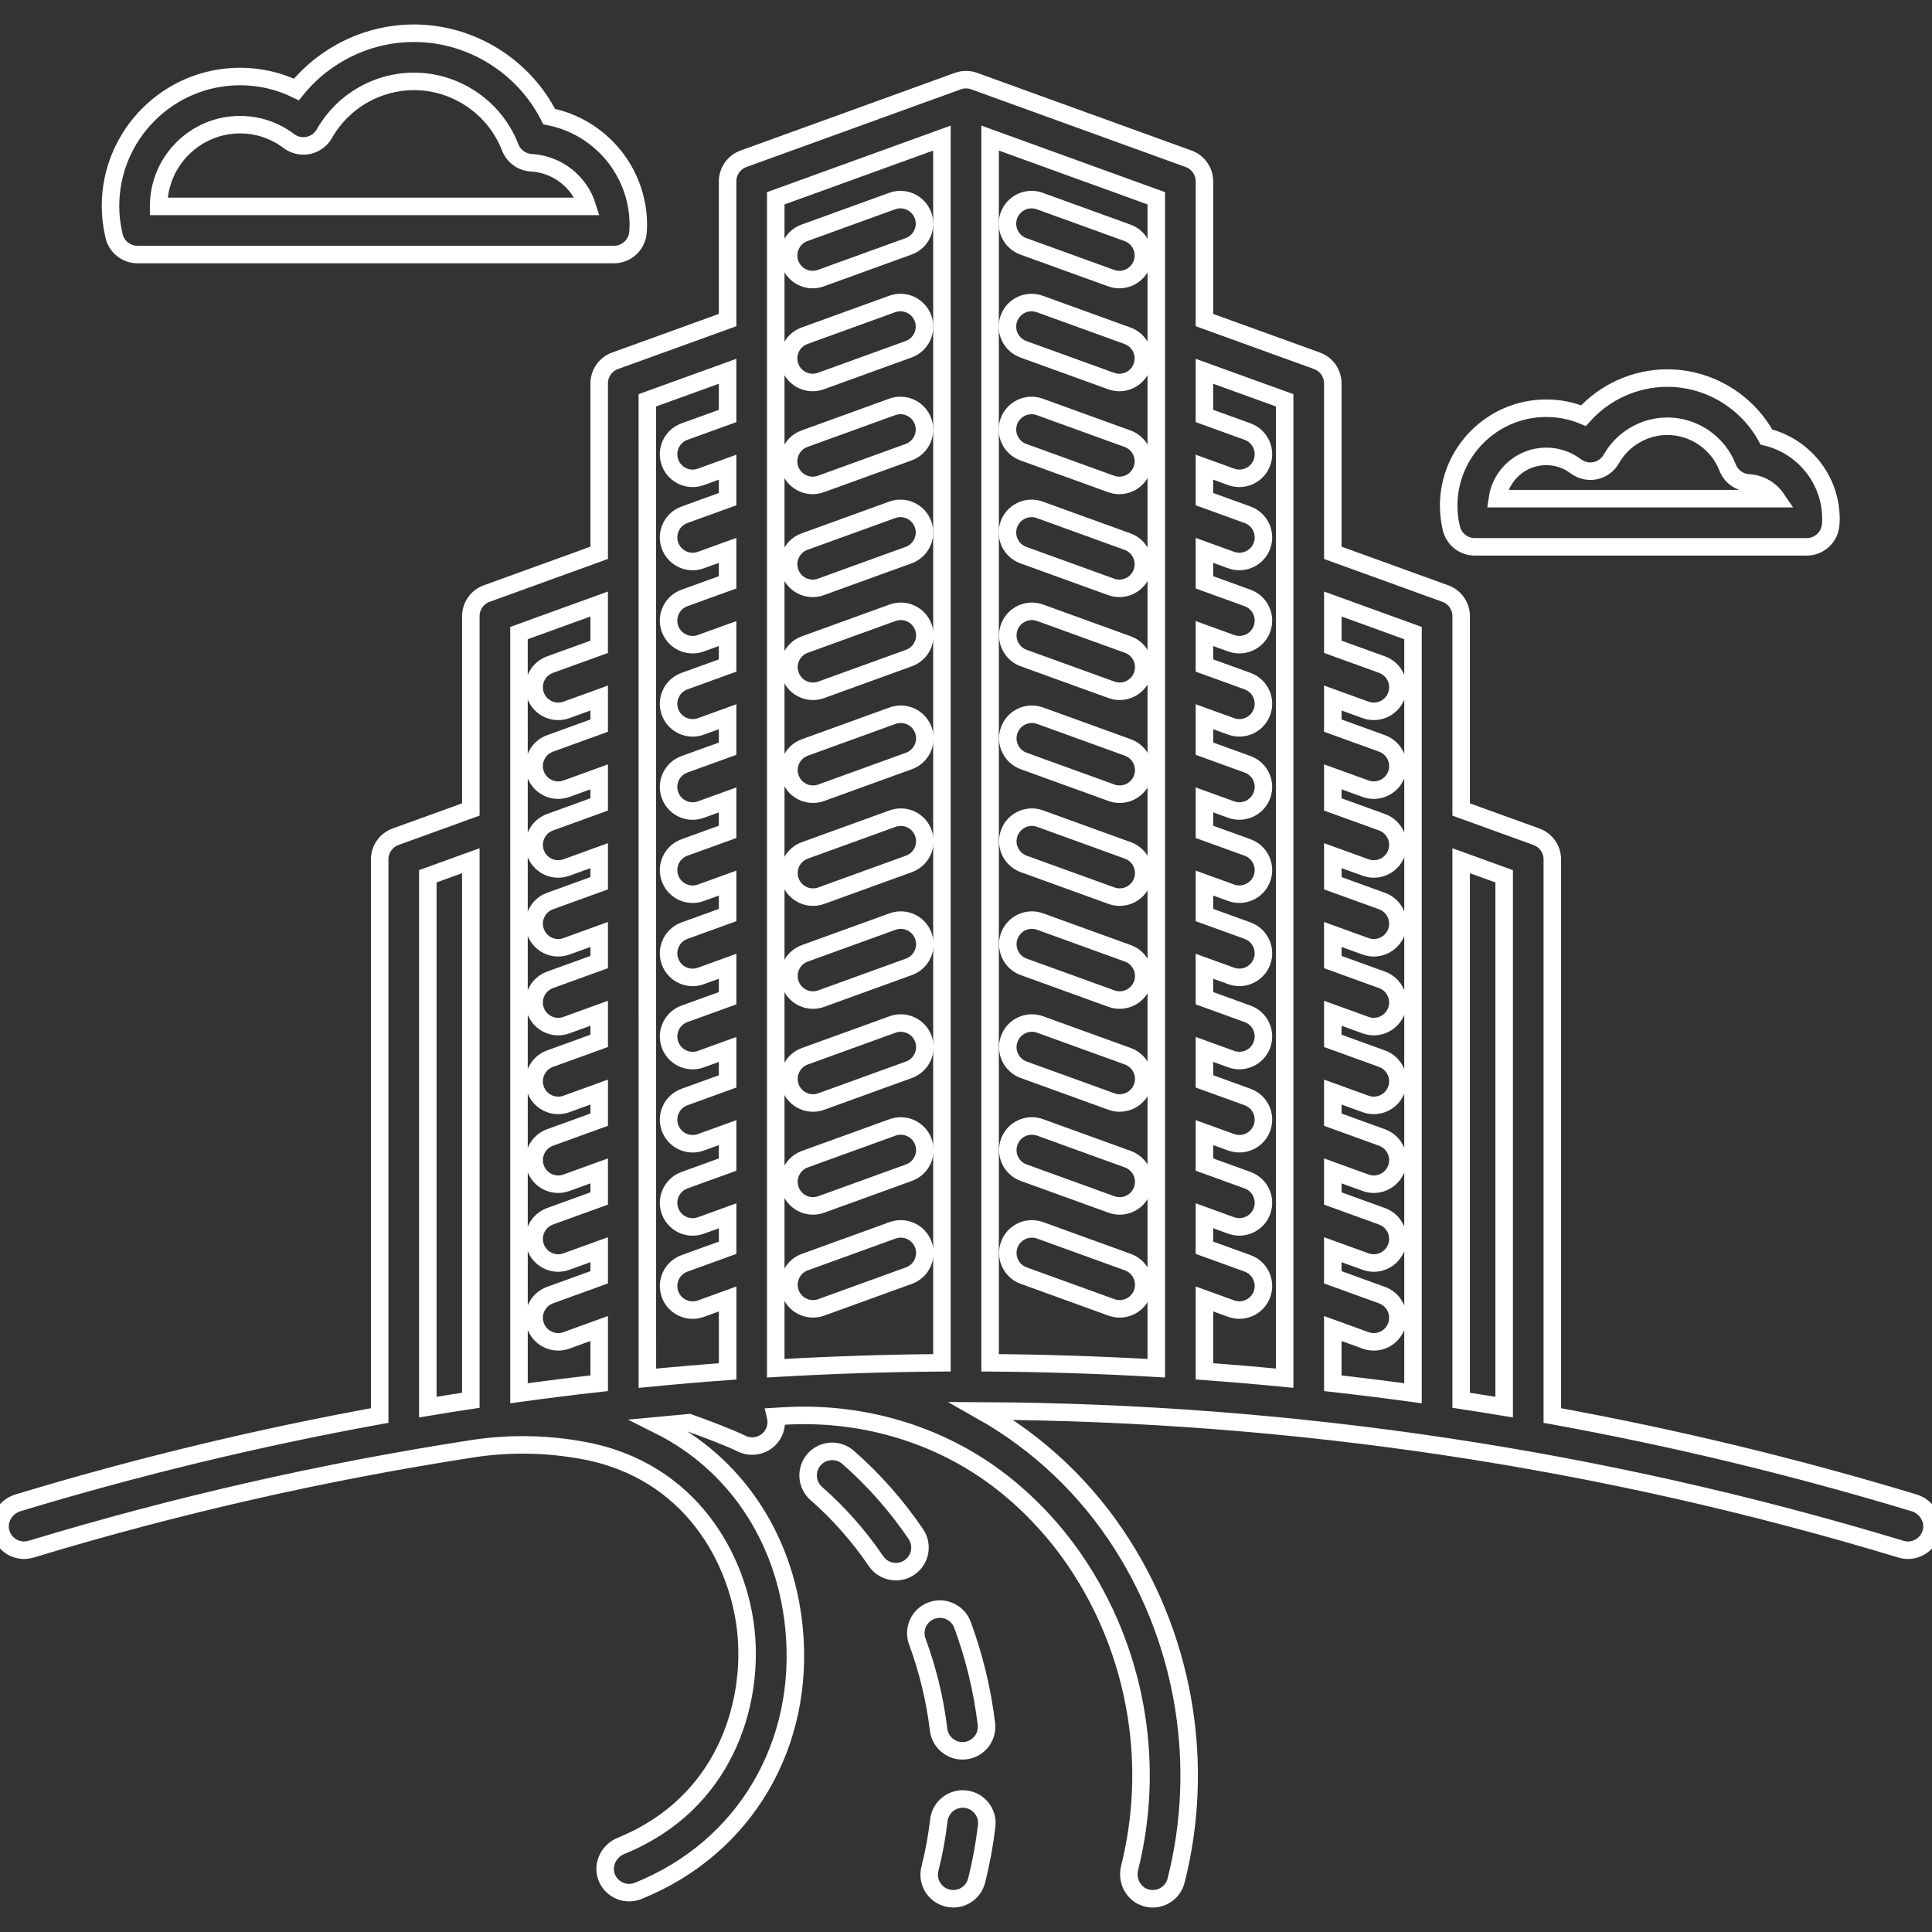 <?xml version="1.0" encoding="iso-8859-1"?>
<!-- Generator: Adobe Illustrator 18.0.0, SVG Export Plug-In . SVG Version: 6.00 Build 0)  -->
<!DOCTYPE svg PUBLIC "-//W3C//DTD SVG 1.1//EN" "http://www.w3.org/Graphics/SVG/1.1/DTD/svg11.dtd">
<svg version="1.1" id="Capa_1" xmlns="http://www.w3.org/2000/svg" xmlns:xlink="http://www.w3.org/1999/xlink" x="0px" y="0px"
	 viewBox="0 0 441.297 441.297" style="enable-background:new 0 0 441.297 441.297;" xml:space="preserve">
<rect x="0" y="0" width="441.297" height="441.297" fill="#333333" stroke="none"/>
<g fill="none" stroke="white" stroke-width="4">
	<path d="M437.198,343.271c-27.178-8.227-54.76-14.876-82.626-19.945V196.297c0-2.316-1.45-4.383-3.627-5.172l-17.192-6.226v-44.152
		c0-2.315-1.45-4.383-3.627-5.171l-25.693-9.306V87.577c0-2.316-1.451-4.384-3.629-5.172l-25.691-9.297V41.437
		c0-2.315-1.45-4.382-3.626-5.171l-48.96-17.74c-1.21-0.439-2.537-0.439-3.747,0l-48.96,17.74c-2.177,0.789-3.626,2.856-3.626,5.171
		v31.671l-25.701,9.297c-2.178,0.788-3.629,2.856-3.629,5.172v38.693l-25.693,9.306c-2.177,0.788-3.627,2.856-3.627,5.171v44.152
		l-17.193,6.226c-2.177,0.788-3.627,2.856-3.627,5.171v127.03c-27.854,5.066-55.425,11.712-82.593,19.935
		c-2.748,0.832-4.594,3.59-4.025,6.404c0.653,3.229,3.917,5.125,6.99,4.191c33.079-10.023,66.765-17.681,100.838-22.947
		c8.347-1.29,16.854-1.137,25.164,0.372h0c24.88,4.517,35.644,25.165,37.301,41.475c1.679,16.521-4.794,39.193-28.526,48.856
		c-2.763,1.125-4.351,4.189-3.365,7.005c0.801,2.288,2.935,3.69,5.195,3.69c0.683,0,1.377-0.128,2.049-0.398
		c24.346-9.785,38.316-33.441,35.59-60.265c-2.104-20.706-13.672-37.505-30.773-46.053c2.272-0.216,4.545-0.422,6.82-0.618
		c3.894,1.384,9.317,3.448,11.977,4.762c0.783,0.387,1.614,0.57,2.432,0.57c2.027,0,3.977-1.125,4.936-3.065
		c0.589-1.193,0.706-2.496,0.422-3.697c0.733-0.043,1.466-0.085,2.2-0.126c18.306-1.026,36.508,4.534,50.707,16.133
		c6.613,5.402,12.37,11.877,17.061,19.284c12.723,20.09,16.689,44.804,10.891,67.835c-0.718,2.853,0.826,5.906,3.634,6.784
		c0.552,0.173,1.108,0.254,1.654,0.254c2.456,0,4.694-1.657,5.327-4.147c6.606-26.001,2.154-53.925-12.213-76.612
		c-8.184-12.923-19.224-23.325-32.234-30.675c71.306,0.34,141.947,10.956,210.021,31.583c0.532,0.161,1.068,0.238,1.597,0.238
		c2.535,0,4.864-1.766,5.397-4.447C441.754,346.844,439.934,344.099,437.198,343.271z M343.571,200.155v121.249
		c-3.269-0.544-6.543-1.06-9.82-1.561V196.598L343.571,200.155z M322.751,144.605v173.637c-6.096-0.839-12.203-1.6-18.32-2.288
		v-12.502l7.49,2.712c0.618,0.224,1.25,0.33,1.872,0.33c2.25,0,4.362-1.391,5.172-3.629c1.034-2.856-0.443-6.01-3.299-7.044
		l-11.235-4.068v-6.302l7.49,2.712c0.618,0.224,1.25,0.33,1.872,0.33c2.25,0,4.362-1.391,5.172-3.629
		c1.034-2.856-0.443-6.01-3.299-7.044l-11.235-4.068v-6.303l7.49,2.712c0.618,0.224,1.25,0.33,1.872,0.33
		c2.25,0,4.362-1.391,5.172-3.629c1.034-2.856-0.443-6.01-3.299-7.044l-11.235-4.068v-6.302l7.49,2.712
		c0.618,0.224,1.25,0.33,1.872,0.33c2.25,0,4.362-1.391,5.172-3.629c1.034-2.856-0.443-6.01-3.299-7.044l-11.235-4.068v-6.303
		l7.49,2.712c0.618,0.224,1.25,0.33,1.872,0.33c2.25,0,4.362-1.391,5.172-3.629c1.034-2.856-0.443-6.01-3.299-7.044l-11.235-4.068
		v-6.302l7.49,2.712c0.618,0.224,1.25,0.33,1.872,0.33c2.25,0,4.362-1.391,5.172-3.629c1.034-2.856-0.443-6.01-3.299-7.044
		l-11.235-4.068v-6.303l7.49,2.712c0.618,0.224,1.25,0.33,1.872,0.33c2.25,0,4.362-1.391,5.172-3.629
		c1.034-2.856-0.443-6.01-3.299-7.044l-11.235-4.068v-6.302l7.49,2.712c0.618,0.224,1.25,0.33,1.872,0.33
		c2.25,0,4.362-1.391,5.172-3.629c1.034-2.856-0.443-6.01-3.299-7.044l-11.235-4.068v-6.303l7.49,2.712
		c0.618,0.224,1.25,0.33,1.872,0.33c2.25,0,4.362-1.391,5.172-3.629c1.034-2.856-0.443-6.01-3.299-7.044l-11.235-4.068v-9.773
		L322.751,144.605z M293.431,91.436v223.365c-6.098-0.595-12.204-1.12-18.32-1.565v-16.538l6.104,2.21
		c0.618,0.224,1.25,0.33,1.872,0.33c2.25,0,4.361-1.391,5.172-3.629c1.034-2.856-0.442-6.01-3.299-7.044L275.111,285v-7.299
		l6.104,2.21c0.618,0.224,1.25,0.33,1.872,0.33c2.25,0,4.362-1.391,5.172-3.629c1.034-2.856-0.443-6.01-3.299-7.044l-9.849-3.566
		v-7.299l6.104,2.21c0.618,0.224,1.25,0.33,1.872,0.33c2.25,0,4.362-1.391,5.172-3.629c1.034-2.856-0.443-6.01-3.299-7.044
		l-9.849-3.566v-7.299l6.104,2.21c0.618,0.224,1.25,0.33,1.872,0.33c2.25,0,4.362-1.391,5.172-3.629
		c1.034-2.856-0.443-6.01-3.299-7.044l-9.849-3.566v-7.299l6.104,2.21c0.618,0.224,1.25,0.33,1.872,0.33
		c2.25,0,4.362-1.391,5.172-3.629c1.034-2.856-0.443-6.01-3.299-7.044l-9.849-3.566v-7.299l6.104,2.21
		c0.618,0.224,1.25,0.33,1.872,0.33c2.25,0,4.362-1.391,5.172-3.629c1.034-2.856-0.443-6.01-3.299-7.044l-9.849-3.566v-7.299
		l6.104,2.21c0.618,0.224,1.25,0.33,1.872,0.33c2.25,0,4.362-1.391,5.172-3.629c1.034-2.856-0.443-6.01-3.299-7.044l-9.849-3.566
		v-7.299l6.104,2.21c0.618,0.224,1.25,0.33,1.872,0.33c2.25,0,4.362-1.391,5.172-3.629c1.034-2.856-0.443-6.01-3.299-7.044
		l-9.849-3.566v-7.299l6.104,2.21c0.618,0.224,1.25,0.33,1.872,0.33c2.25,0,4.362-1.391,5.172-3.629
		c1.034-2.856-0.443-6.01-3.299-7.044l-9.849-3.566v-7.299l6.104,2.21c0.618,0.224,1.25,0.33,1.872,0.33
		c2.25,0,4.362-1.391,5.172-3.629c1.034-2.856-0.443-6.01-3.299-7.044l-9.849-3.566v-7.299l6.104,2.21
		c0.618,0.224,1.25,0.33,1.872,0.33c2.25,0,4.362-1.391,5.172-3.629c1.034-2.856-0.443-6.01-3.299-7.044l-9.849-3.566V84.806
		L293.431,91.436z M264.111,312.522c-12.625-0.732-25.282-1.147-37.96-1.239V31.54l37.96,13.754V312.522z M215.151,31.54v279.743
		c-12.678,0.093-25.335,0.507-37.96,1.239V45.294L215.151,31.54z M166.191,84.805v10.21l-9.855,3.569
		c-2.856,1.034-4.333,4.188-3.299,7.044c0.811,2.238,2.922,3.629,5.172,3.629c0.622,0,1.254-0.106,1.872-0.33l6.11-2.212v7.299
		l-9.855,3.569c-2.856,1.034-4.333,4.188-3.299,7.044c0.811,2.238,2.922,3.629,5.172,3.629c0.622,0,1.254-0.106,1.872-0.33
		l6.11-2.212v7.299l-9.855,3.569c-2.856,1.034-4.333,4.188-3.299,7.044c0.811,2.238,2.922,3.629,5.172,3.629
		c0.622,0,1.254-0.106,1.872-0.33l6.11-2.212v7.299l-9.855,3.569c-2.856,1.034-4.333,4.188-3.299,7.044
		c0.811,2.238,2.922,3.629,5.172,3.629c0.622,0,1.254-0.106,1.872-0.33l6.11-2.212v7.299l-9.855,3.569
		c-2.856,1.034-4.333,4.188-3.299,7.044c0.811,2.238,2.922,3.629,5.172,3.629c0.622,0,1.254-0.106,1.872-0.33l6.11-2.212v7.299
		l-9.855,3.569c-2.856,1.034-4.333,4.188-3.299,7.044c0.811,2.238,2.922,3.629,5.172,3.629c0.622,0,1.254-0.106,1.872-0.33
		l6.11-2.212v7.299l-9.855,3.569c-2.856,1.034-4.333,4.188-3.299,7.044c0.811,2.238,2.922,3.629,5.172,3.629
		c0.622,0,1.254-0.106,1.872-0.33l6.11-2.212v7.299l-9.855,3.569c-2.856,1.034-4.333,4.188-3.299,7.044
		c0.811,2.238,2.922,3.629,5.172,3.629c0.622,0,1.254-0.106,1.872-0.33l6.11-2.212v7.299l-9.855,3.569
		c-2.856,1.034-4.333,4.188-3.299,7.044c0.811,2.238,2.922,3.629,5.172,3.629c0.622,0,1.254-0.106,1.872-0.33l6.11-2.212v7.299
		l-9.855,3.569c-2.856,1.034-4.333,4.188-3.299,7.044c0.811,2.238,2.922,3.629,5.172,3.629c0.622,0,1.254-0.106,1.872-0.33
		l6.11-2.212v7.299l-9.855,3.569c-2.856,1.034-4.333,4.188-3.299,7.044c0.811,2.238,2.922,3.629,5.172,3.629
		c0.622,0,1.254-0.106,1.872-0.33l6.11-2.213v16.539c-6.119,0.445-12.229,0.97-18.33,1.565V91.436L166.191,84.805z M136.861,137.969
		v9.774l-11.231,4.067c-2.856,1.034-4.333,4.188-3.299,7.044c0.811,2.238,2.921,3.629,5.172,3.629c0.622,0,1.254-0.106,1.872-0.33
		l7.486-2.711v6.303l-11.231,4.067c-2.856,1.034-4.333,4.188-3.299,7.044c0.811,2.238,2.921,3.629,5.172,3.629
		c0.622,0,1.254-0.106,1.872-0.33l7.486-2.711v6.302l-11.231,4.067c-2.856,1.034-4.333,4.188-3.299,7.044
		c0.811,2.238,2.921,3.629,5.172,3.629c0.622,0,1.254-0.106,1.872-0.33l7.486-2.711v6.303l-11.231,4.067
		c-2.856,1.034-4.333,4.188-3.299,7.044c0.811,2.238,2.921,3.629,5.172,3.629c0.622,0,1.254-0.106,1.872-0.33l7.486-2.711v6.302
		l-11.231,4.067c-2.856,1.034-4.333,4.188-3.299,7.044c0.811,2.238,2.921,3.629,5.172,3.629c0.622,0,1.254-0.106,1.872-0.33
		l7.486-2.711v6.303l-11.231,4.067c-2.856,1.034-4.333,4.188-3.299,7.044c0.811,2.238,2.921,3.629,5.172,3.629
		c0.622,0,1.254-0.106,1.872-0.33l7.486-2.711v6.302l-11.231,4.067c-2.856,1.034-4.333,4.188-3.299,7.044
		c0.811,2.238,2.921,3.629,5.172,3.629c0.622,0,1.254-0.106,1.872-0.33l7.486-2.711v6.303l-11.231,4.067
		c-2.856,1.034-4.333,4.188-3.299,7.044c0.811,2.238,2.921,3.629,5.172,3.629c0.622,0,1.254-0.106,1.872-0.33l7.486-2.711v6.302
		l-11.231,4.067c-2.856,1.034-4.333,4.188-3.299,7.044c0.811,2.238,2.921,3.629,5.172,3.629c0.622,0,1.254-0.106,1.872-0.33
		l7.486-2.711v12.501c-6.117,0.688-12.224,1.449-18.32,2.288V144.605L136.861,137.969z M97.721,200.155l9.82-3.556v123.245
		c-3.277,0.501-6.551,1.016-9.82,1.561V200.155z"/>
	<path d="M233.746,56.266l20.05,7.26c0.618,0.224,1.25,0.33,1.872,0.33c2.25,0,4.362-1.391,5.172-3.629
		c1.034-2.856-0.443-6.01-3.299-7.044l-20.05-7.26c-2.855-1.035-6.01,0.443-7.044,3.299
		C229.413,52.078,230.89,55.231,233.746,56.266z"/>
	<path d="M185.629,63.856c0.622,0,1.254-0.106,1.873-0.33l20.04-7.26c2.856-1.035,4.332-4.189,3.297-7.045
		c-1.034-2.855-4.185-4.333-7.044-3.298l-20.04,7.26c-2.856,1.035-4.332,4.189-3.297,7.044
		C181.268,62.465,183.379,63.856,185.629,63.856z"/>
	<path d="M233.746,79.776l20.05,7.26c0.618,0.224,1.25,0.33,1.872,0.33c2.25,0,4.362-1.391,5.172-3.629
		c1.034-2.856-0.443-6.01-3.299-7.044l-20.05-7.26c-2.855-1.035-6.01,0.443-7.044,3.299
		C229.413,75.588,230.89,78.742,233.746,79.776z"/>
	<path d="M185.629,87.366c0.622,0,1.254-0.106,1.873-0.33l20.04-7.26c2.856-1.035,4.332-4.189,3.297-7.045
		c-1.034-2.855-4.185-4.333-7.044-3.298l-20.04,7.26c-2.856,1.035-4.332,4.189-3.297,7.044
		C181.268,85.975,183.379,87.366,185.629,87.366z"/>
	<path d="M233.746,103.286l20.05,7.26c0.618,0.224,1.25,0.33,1.872,0.33c2.25,0,4.362-1.391,5.172-3.629
		c1.034-2.856-0.443-6.01-3.299-7.044l-20.05-7.26c-2.855-1.034-6.01,0.443-7.044,3.299
		C229.413,99.098,230.89,102.252,233.746,103.286z"/>
	<path d="M185.629,110.876c0.622,0,1.254-0.106,1.873-0.33l20.04-7.26c2.856-1.035,4.332-4.189,3.297-7.045
		c-1.034-2.855-4.185-4.332-7.044-3.298l-20.04,7.26c-2.856,1.035-4.332,4.189-3.297,7.044
		C181.268,109.486,183.379,110.876,185.629,110.876z"/>
	<path d="M233.746,126.796l20.05,7.26c0.618,0.224,1.25,0.33,1.872,0.33c2.25,0,4.362-1.391,5.172-3.629
		c1.034-2.856-0.443-6.01-3.299-7.044l-20.05-7.26c-2.855-1.035-6.01,0.443-7.044,3.299
		C229.413,122.609,230.89,125.762,233.746,126.796z"/>
	<path d="M185.629,134.386c0.622,0,1.254-0.106,1.873-0.33l20.04-7.26c2.856-1.035,4.332-4.189,3.297-7.045
		c-1.034-2.855-4.185-4.333-7.044-3.298l-20.04,7.26c-2.856,1.035-4.332,4.189-3.297,7.044
		C181.268,132.996,183.379,134.386,185.629,134.386z"/>
	<path d="M257.619,170.734l-20.05-7.26c-2.856-1.034-6.01,0.443-7.044,3.299c-1.034,2.856,0.443,6.01,3.299,7.044l20.05,7.26
		c0.618,0.224,1.25,0.33,1.872,0.33c2.25,0,4.362-1.391,5.172-3.629C261.952,174.922,260.475,171.768,257.619,170.734z"/>
	<path d="M203.872,163.474l-20.04,7.26c-2.856,1.035-4.332,4.188-3.297,7.044c0.811,2.238,2.921,3.628,5.171,3.628
		c0.622,0,1.254-0.106,1.873-0.33l20.04-7.26c2.856-1.035,4.332-4.188,3.297-7.044C209.883,163.917,206.731,162.44,203.872,163.474z
		"/>
	<path d="M257.619,194.244l-20.05-7.26c-2.856-1.035-6.01,0.443-7.044,3.299c-1.034,2.856,0.443,6.01,3.299,7.044l20.05,7.26
		c0.618,0.224,1.25,0.33,1.872,0.33c2.25,0,4.362-1.391,5.172-3.629C261.952,198.432,260.475,195.279,257.619,194.244z"/>
	<path d="M203.872,186.985l-20.04,7.26c-2.856,1.035-4.332,4.188-3.297,7.044c0.811,2.238,2.921,3.628,5.171,3.628
		c0.622,0,1.254-0.106,1.873-0.33l20.04-7.26c2.856-1.035,4.332-4.188,3.297-7.044C209.883,187.427,206.731,185.949,203.872,186.985
		z"/>
	<path d="M257.619,147.224l-20.05-7.26c-2.856-1.034-6.01,0.443-7.044,3.299c-1.034,2.856,0.443,6.01,3.299,7.044l20.05,7.26
		c0.618,0.224,1.25,0.33,1.872,0.33c2.25,0,4.362-1.391,5.172-3.629C261.952,151.412,260.475,148.258,257.619,147.224z"/>
	<path d="M203.872,139.964l-20.04,7.26c-2.856,1.035-4.332,4.188-3.297,7.044c0.811,2.238,2.921,3.628,5.171,3.628
		c0.622,0,1.254-0.106,1.873-0.33l20.04-7.26c2.856-1.035,4.332-4.188,3.297-7.044C209.883,140.406,206.731,138.929,203.872,139.964
		z"/>
	<path d="M257.619,217.755l-20.05-7.26c-2.856-1.034-6.01,0.443-7.044,3.299c-1.034,2.856,0.443,6.01,3.299,7.044l20.05,7.26
		c0.618,0.224,1.25,0.33,1.872,0.33c2.25,0,4.362-1.391,5.172-3.629C261.952,221.942,260.475,218.789,257.619,217.755z"/>
	<path d="M203.872,210.495l-20.04,7.26c-2.856,1.035-4.332,4.188-3.297,7.044c0.811,2.238,2.921,3.628,5.171,3.628
		c0.622,0,1.254-0.106,1.873-0.33l20.04-7.26c2.856-1.035,4.332-4.188,3.297-7.044C209.883,210.937,206.731,209.46,203.872,210.495z
		"/>
	<path d="M257.619,241.265l-20.05-7.26c-2.856-1.034-6.01,0.443-7.044,3.299c-1.034,2.856,0.443,6.01,3.299,7.044l20.05,7.26
		c0.618,0.224,1.25,0.33,1.872,0.33c2.25,0,4.362-1.391,5.172-3.629C261.952,245.453,260.475,242.299,257.619,241.265z"/>
	<path d="M203.872,234.005l-20.04,7.26c-2.856,1.035-4.332,4.188-3.297,7.044c0.811,2.238,2.921,3.628,5.171,3.628
		c0.622,0,1.254-0.106,1.873-0.33l20.04-7.26c2.856-1.035,4.332-4.188,3.297-7.044C209.883,234.448,206.731,232.971,203.872,234.005
		z"/>
	<path d="M257.619,264.775l-20.05-7.26c-2.856-1.035-6.01,0.443-7.044,3.299c-1.034,2.856,0.443,6.01,3.299,7.044l20.05,7.26
		c0.618,0.224,1.25,0.33,1.872,0.33c2.25,0,4.362-1.391,5.172-3.629C261.952,268.963,260.475,265.809,257.619,264.775z"/>
	<path d="M203.872,257.515l-20.04,7.26c-2.856,1.035-4.332,4.188-3.297,7.044c0.811,2.238,2.921,3.628,5.171,3.628
		c0.622,0,1.254-0.106,1.873-0.33l20.04-7.26c2.856-1.035,4.332-4.188,3.297-7.044C209.883,257.958,206.731,256.48,203.872,257.515z
		"/>
	<path d="M257.619,288.285l-20.05-7.26c-2.856-1.034-6.01,0.443-7.044,3.299c-1.034,2.856,0.443,6.01,3.299,7.044l20.05,7.26
		c0.618,0.224,1.25,0.33,1.872,0.33c2.25,0,4.362-1.391,5.172-3.629C261.952,292.473,260.475,289.32,257.619,288.285z"/>
	<path d="M203.872,281.026l-20.04,7.26c-2.856,1.035-4.332,4.188-3.297,7.044c0.811,2.238,2.921,3.628,5.171,3.628
		c0.622,0,1.254-0.106,1.873-0.33l20.04-7.26c2.856-1.035,4.332-4.188,3.297-7.044C209.883,281.468,206.731,279.991,203.872,281.026
		z"/>
	<path d="M219.843,399.916c0.22,0,0.443-0.013,0.667-0.04c3.016-0.365,5.165-3.105,4.8-6.12c-0.936-7.737-2.775-15.349-5.468-22.624
		c-1.054-2.849-4.221-4.304-7.067-3.249c-2.849,1.054-4.303,4.218-3.249,7.067c2.395,6.47,4.031,13.242,4.863,20.126
		C214.727,397.867,217.1,399.916,219.843,399.916z"/>
	<path d="M209.185,350.393c-4.426-6.513-9.633-12.409-15.478-17.523c-2.286-2.001-5.76-1.768-7.761,0.517
		c-2,2.286-1.769,5.761,0.517,7.761c5.14,4.498,9.724,9.689,13.623,15.428c1.064,1.566,2.793,2.409,4.554,2.409
		c1.064,0,2.14-0.308,3.086-0.951C210.239,356.326,210.892,352.906,209.185,350.393z"/>
	<path d="M220.547,410.95c-3.014-0.352-5.748,1.809-6.1,4.826c-0.436,3.738-1.122,7.464-2.039,11.074
		c-0.748,2.944,1.032,5.937,3.976,6.685c0.455,0.115,0.91,0.171,1.358,0.171c2.456,0,4.694-1.657,5.327-4.147
		c1.037-4.081,1.812-8.29,2.304-12.509C225.726,414.033,223.564,411.302,220.547,410.95z"/>
	<path d="M336.864,124.906h75.81c2.907,0,5.312-2.262,5.49-5.163l0.011-0.169c0.023-0.341,0.042-0.682,0.042-1.029
		c0-9.021-6.244-16.67-14.737-18.719c-4.455-8.171-13.171-13.469-22.617-13.469c-7.383,0-14.342,3.191-19.171,8.578
		c-2.677-1.115-5.55-1.691-8.509-1.691c-12.29,0-22.288,9.998-22.288,22.288c0,1.685,0.207,3.414,0.615,5.139
		C332.099,123.153,334.314,124.906,336.864,124.906z M353.185,104.244c2.449,0,4.789,0.787,6.766,2.275
		c1.265,0.952,2.878,1.313,4.426,0.991c1.549-0.322,2.885-1.295,3.666-2.672c2.617-4.615,7.53-7.481,12.822-7.481
		c6.045,0,11.569,3.791,13.746,9.433c0.777,2.014,2.661,3.388,4.816,3.511c2.656,0.153,4.962,1.55,6.363,3.604h-63.775
		C342.804,108.449,347.513,104.244,353.185,104.244z"/>
	<path d="M31.408,58.139h108.832c2.903,0,5.307-2.257,5.489-5.154l0.017-0.247c0.03-0.442,0.057-0.885,0.057-1.335
		c0-12.192-8.701-22.475-20.363-24.772C119.63,15.119,107.619,7.59,94.573,7.59c-10.502,0-20.366,4.811-26.866,12.843
		c-3.991-1.945-8.356-2.955-12.87-2.955c-16.322,0-29.6,13.279-29.6,29.6c0,2.235,0.275,4.532,0.818,6.827
		C26.642,56.386,28.858,58.139,31.408,58.139z M36.237,47.077c0-10.256,8.344-18.6,18.6-18.6c4.039,0,7.896,1.296,11.154,3.748
		c1.265,0.952,2.877,1.312,4.426,0.99c1.549-0.322,2.885-1.295,3.665-2.672c4.182-7.374,12.033-11.954,20.49-11.954
		c9.661,0,18.49,6.059,21.968,15.076c0.777,2.014,2.661,3.388,4.816,3.511c6.057,0.348,11.06,4.45,12.792,9.962H36.237
		C36.237,47.118,36.237,47.098,36.237,47.077z"/>
</g>
<g>
</g>
<g>
</g>
<g>
</g>
<g>
</g>
<g>
</g>
<g>
</g>
<g>
</g>
<g>
</g>
<g>
</g>
<g>
</g>
<g>
</g>
<g>
</g>
<g>
</g>
<g>
</g>
<g>
</g>
</svg>

